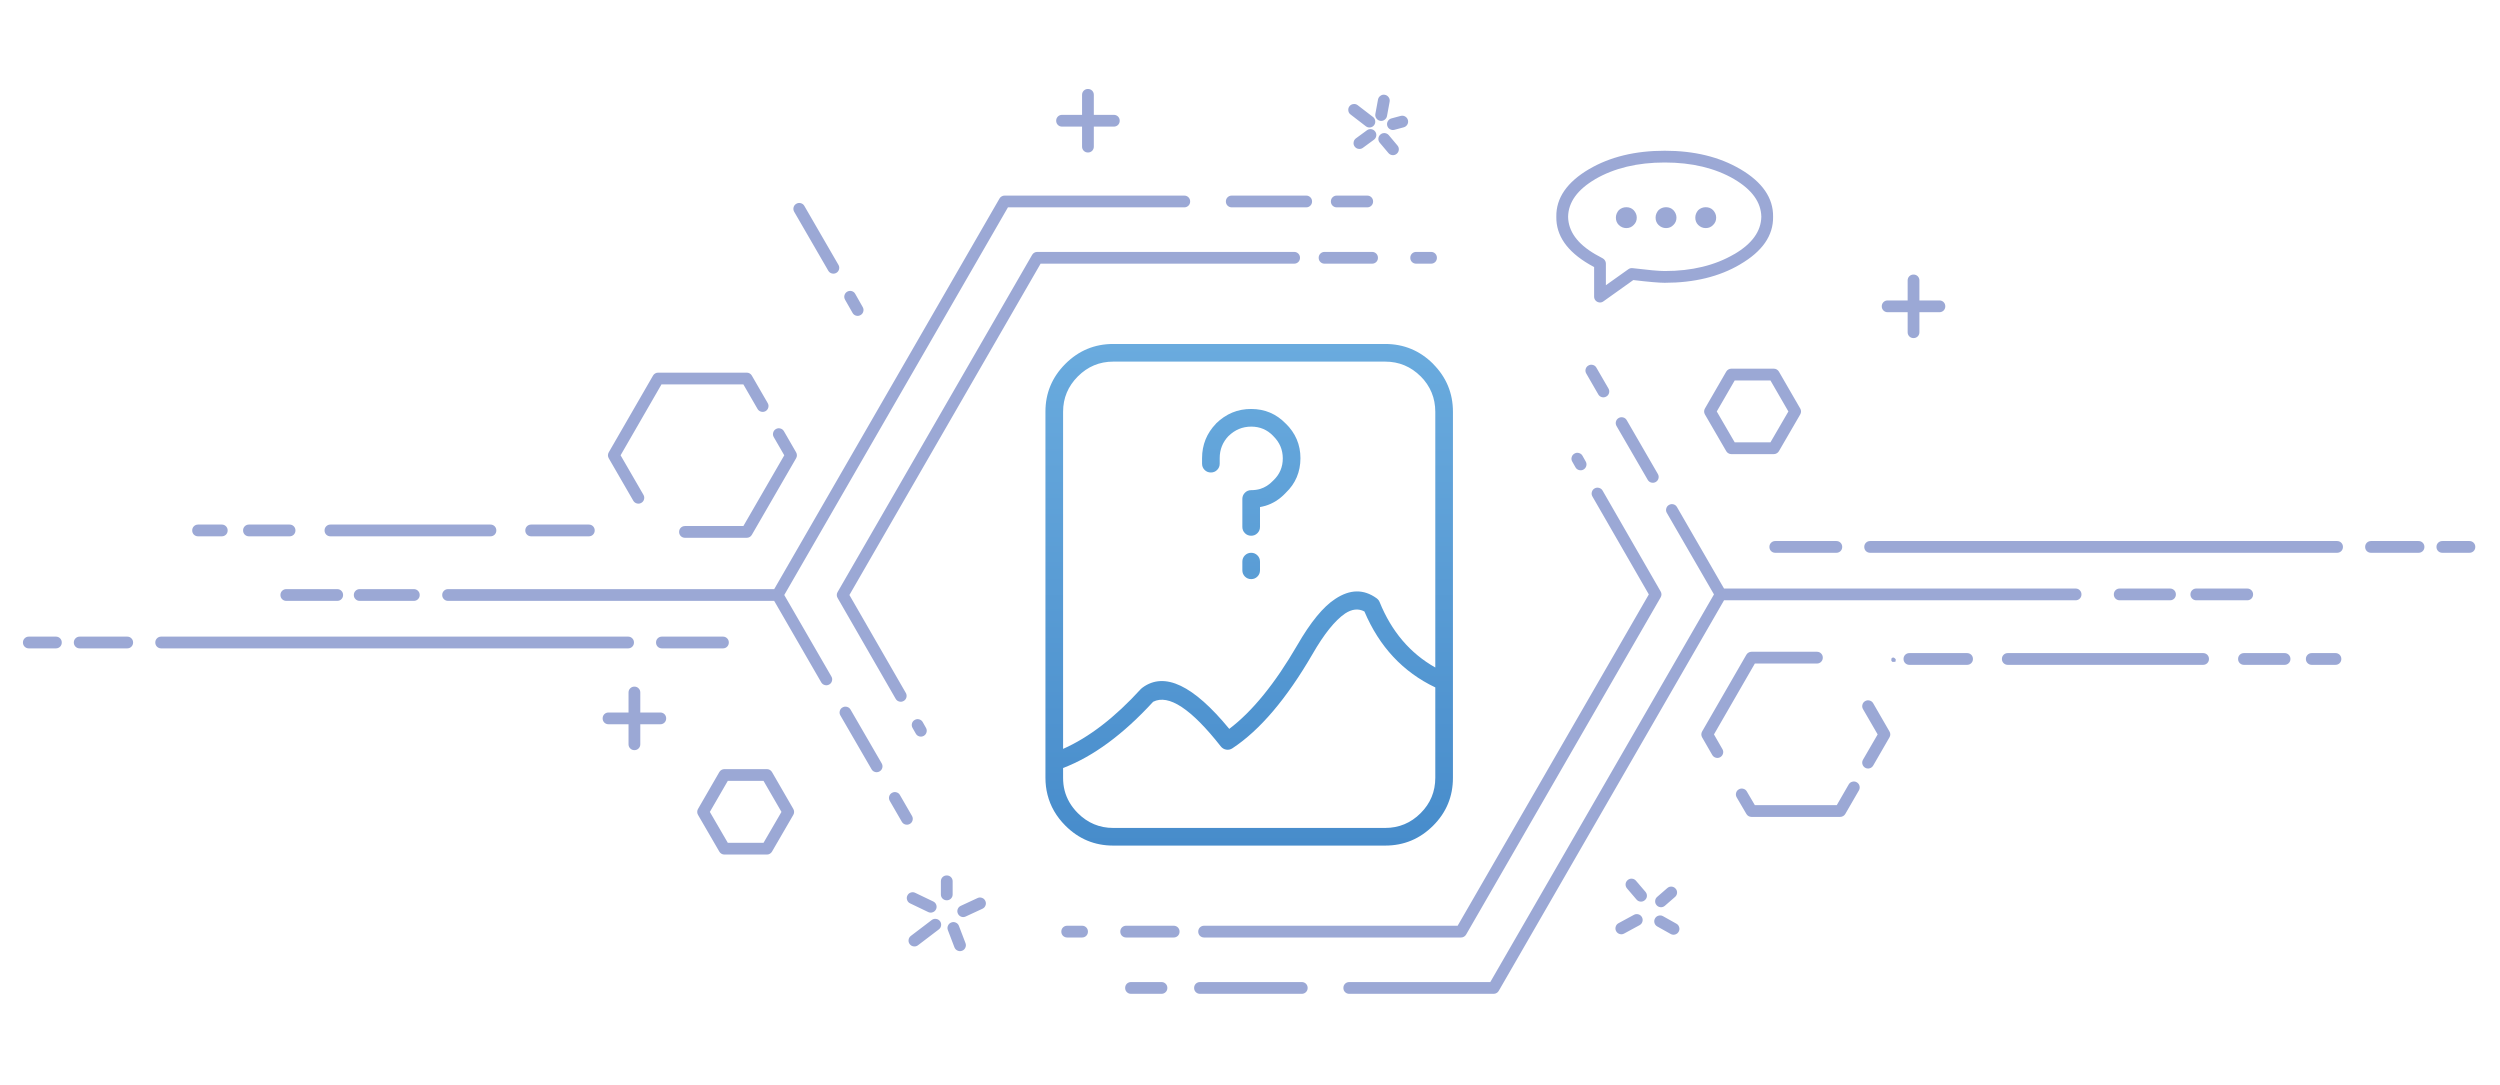 <svg height="369" legacy-metrics="false" node-id="1" sillyvg="true" template-height="369" template-width="850" version="1.1" viewBox="0 0 850 369" width="850" xmlns="http://www.w3.org/2000/svg" xmlns:xlink="http://www.w3.org/1999/xlink"><defs node-id="10"><linearGradient gradientUnits="userSpaceOnUse" id="SVGID_1_" node-id="5" x1="424.726" x2="424.726" y1="287.5" y2="116.951"><stop offset="0" stop-color="#478ccb"></stop><stop offset="1" stop-color="#6aabde"></stop></linearGradient></defs><path d="M 647.77 222.62 C 648.17 222.24 648.64 222.05 649.20 222.05 L 668.80 222.05 C 669.36 222.05 669.83 222.24 670.23 222.62 C 670.61 223.02 670.80 223.49 670.80 224.05 C 670.80 224.61 670.61 225.08 670.23 225.47 C 669.83 225.86 669.36 226.05 668.80 226.05 L 649.20 226.05 C 648.64 226.05 648.17 225.86 647.77 225.47 C 647.39 225.08 647.20 224.61 647.20 224.05 C 647.20 223.49 647.39 223.02 647.77 222.62 Z M 634.42 184.53 C 634.82 184.14 635.29 183.95 635.85 183.95 L 794.60 183.95 C 795.16 183.95 795.63 184.14 796.03 184.53 C 796.41 184.92 796.60 185.39 796.60 185.95 C 796.60 186.51 796.41 186.98 796.03 187.38 C 795.63 187.76 795.16 187.95 794.60 187.95 L 635.85 187.95 C 635.29 187.95 634.82 187.76 634.42 187.38 C 634.04 186.98 633.85 186.51 633.85 185.95 C 633.85 185.39 634.04 184.92 634.42 184.53 Z M 624.35 183.95 C 624.91 183.95 625.38 184.14 625.78 184.53 C 626.16 184.92 626.35 185.39 626.35 185.95 C 626.35 186.51 626.16 186.98 625.78 187.38 C 625.38 187.76 624.91 187.95 624.35 187.95 L 603.60 187.95 C 603.04 187.95 602.57 187.76 602.17 187.38 C 601.79 186.98 601.60 186.51 601.60 185.95 C 601.60 185.39 601.79 184.92 602.17 184.53 C 602.57 184.14 603.04 183.95 603.60 183.95 L 624.35 183.95 Z M 601.95 129.35 L 589.80 129.35 L 583.70 139.90 L 589.80 150.40 L 601.95 150.40 L 608.05 139.90 L 601.95 129.35 Z M 612.35 139.90 C 612.35 140.25 612.26 140.59 612.08 140.90 L 604.83 153.40 C 604.65 153.71 604.41 153.95 604.10 154.12 C 603.79 154.31 603.46 154.40 603.10 154.40 L 588.65 154.40 C 588.29 154.40 587.96 154.31 587.65 154.12 C 587.34 153.95 587.10 153.71 586.92 153.40 L 579.67 140.90 C 579.49 140.59 579.40 140.25 579.40 139.90 C 579.40 139.54 579.49 139.21 579.67 138.90 L 586.92 126.35 C 587.10 126.04 587.34 125.80 587.65 125.62 C 587.96 125.44 588.29 125.35 588.65 125.35 L 603.10 125.35 C 603.46 125.35 603.79 125.44 604.10 125.62 C 604.41 125.80 604.65 126.04 604.83 126.35 L 612.08 138.90 C 612.26 139.21 612.35 139.54 612.35 139.90 Z M 746.75 204.10 C 746.19 204.10 745.72 203.91 745.33 203.53 C 744.94 203.13 744.75 202.66 744.75 202.10 C 744.75 201.54 744.94 201.07 745.33 200.68 C 745.72 200.29 746.19 200.10 746.75 200.10 L 764.05 200.10 C 764.61 200.10 765.08 200.29 765.48 200.68 C 765.86 201.07 766.05 201.54 766.05 202.10 C 766.05 202.66 765.86 203.13 765.48 203.53 C 765.08 203.91 764.61 204.10 764.05 204.10 L 746.75 204.10 Z M 720.70 204.10 C 720.14 204.10 719.67 203.91 719.27 203.53 C 718.89 203.13 718.70 202.66 718.70 202.10 C 718.70 201.54 718.89 201.07 719.27 200.68 C 719.67 200.29 720.14 200.10 720.70 200.10 L 737.80 200.10 C 738.36 200.10 738.83 200.29 739.23 200.68 C 739.61 201.07 739.80 201.54 739.80 202.10 C 739.80 202.66 739.61 203.13 739.23 203.53 C 738.83 203.91 738.36 204.10 737.80 204.10 L 720.70 204.10 Z M 707.12 203.53 C 706.73 203.91 706.26 204.10 705.70 204.10 L 586.17 204.10 L 509.57 336.90 C 509.40 337.20 509.16 337.45 508.85 337.62 C 508.54 337.81 508.21 337.90 507.85 337.90 L 458.75 337.90 C 458.19 337.90 457.72 337.71 457.32 337.32 C 456.94 336.93 456.75 336.46 456.75 335.90 C 456.75 335.34 456.94 334.87 457.32 334.47 C 457.72 334.09 458.19 333.90 458.75 333.90 L 506.70 333.90 L 582.75 202.10 L 566.73 174.40 C 566.45 173.92 566.38 173.41 566.53 172.88 C 566.67 172.35 566.97 171.95 567.45 171.68 C 567.93 171.40 568.44 171.33 568.98 171.47 C 569.50 171.62 569.90 171.92 570.17 172.40 L 586.17 200.10 L 705.70 200.10 C 706.26 200.10 706.73 200.29 707.12 200.68 C 707.51 201.07 707.70 201.54 707.70 202.10 C 707.70 202.66 707.51 203.13 707.12 203.53 Z M 640.38 105.58 C 639.99 105.18 639.80 104.71 639.80 104.15 C 639.80 103.59 639.99 103.12 640.38 102.72 C 640.77 102.34 641.24 102.15 641.80 102.15 L 648.60 102.15 L 648.60 95.35 C 648.60 94.79 648.79 94.32 649.17 93.92 C 649.57 93.54 650.04 93.35 650.60 93.35 C 651.16 93.35 651.63 93.54 652.03 93.92 C 652.41 94.32 652.60 94.79 652.60 95.35 L 652.60 102.15 L 659.40 102.15 C 659.96 102.15 660.43 102.34 660.83 102.72 C 661.21 103.12 661.40 103.59 661.40 104.15 C 661.40 104.71 661.21 105.18 660.83 105.58 C 660.43 105.96 659.96 106.15 659.40 106.15 L 652.60 106.15 L 652.60 112.95 C 652.60 113.51 652.41 113.98 652.03 114.38 C 651.63 114.76 651.16 114.95 650.60 114.95 C 650.04 114.95 649.57 114.76 649.17 114.38 C 648.79 113.98 648.60 113.51 648.60 112.95 L 648.60 106.15 L 641.80 106.15 C 641.24 106.15 640.77 105.96 640.38 105.58 Z M 591.65 57.48 L 591.67 57.48 C 599.23 61.92 602.95 67.33 602.85 73.70 C 602.95 80.07 599.22 85.47 591.65 89.88 L 591.67 89.88 C 584.59 94.06 576.03 96.15 566.00 96.15 C 564.08 96.15 560.52 95.84 555.32 95.22 L 545.15 102.47 C 544.74 102.77 544.28 102.89 543.77 102.83 C 543.26 102.77 542.84 102.55 542.50 102.18 C 542.16 101.80 542.00 101.36 542.00 100.85 L 542.00 90.80 C 541.44 90.50 540.89 90.19 540.35 89.88 C 532.78 85.46 529.05 80.07 529.15 73.70 C 529.04 67.33 532.77 61.92 540.33 57.47 L 540.35 57.47 C 547.42 53.33 555.97 51.25 566.00 51.25 C 576.03 51.25 584.58 53.33 591.65 57.48 Z M 589.62 60.92 L 589.65 60.92 C 583.12 57.14 575.24 55.25 566.00 55.25 C 556.76 55.25 548.88 57.14 542.35 60.92 L 542.38 60.92 C 536.33 64.48 533.25 68.74 533.15 73.70 C 533.25 78.66 536.31 82.90 542.35 86.42 C 543.19 86.91 544.05 87.37 544.92 87.83 C 545.25 88.00 545.51 88.25 545.70 88.58 C 545.90 88.89 546.00 89.23 546.00 89.60 L 546.00 96.97 L 553.65 91.53 C 554.07 91.23 554.54 91.11 555.05 91.17 C 560.43 91.82 564.08 92.15 566.00 92.15 C 575.23 92.15 583.10 90.24 589.62 86.42 L 589.65 86.42 C 595.68 82.90 598.75 78.66 598.85 73.70 C 598.75 68.74 595.67 64.48 589.62 60.92 Z M 643.15 224.70 C 643.08 224.90 643.05 224.75 643.05 224.25 C 643.05 223.95 643.13 223.75 643.30 223.65 C 643.40 223.62 643.57 223.58 643.80 223.55 C 644.07 223.65 644.32 223.85 644.55 224.15 L 644.50 224.85 C 644.53 224.98 644.30 225.05 643.80 225.05 C 643.50 225.05 643.32 225.02 643.25 224.95 C 643.25 224.85 643.22 224.77 643.15 224.70 Z M 487.98 89.08 C 487.58 89.46 487.11 89.65 486.55 89.65 L 481.50 89.65 C 480.94 89.65 480.47 89.46 480.07 89.08 C 479.69 88.68 479.50 88.21 479.50 87.65 C 479.50 87.09 479.69 86.62 480.07 86.22 C 480.47 85.84 480.94 85.65 481.50 85.65 L 486.55 85.65 C 487.11 85.65 487.58 85.84 487.98 86.22 C 488.36 86.62 488.55 87.09 488.55 87.65 C 488.55 88.21 488.36 88.68 487.98 89.08 Z M 440.00 85.65 C 440.56 85.65 441.03 85.84 441.43 86.22 C 441.81 86.62 442.00 87.09 442.00 87.65 C 442.00 88.21 441.81 88.68 441.43 89.08 C 441.03 89.46 440.56 89.65 440.00 89.65 L 353.80 89.65 L 288.80 202.30 L 307.98 235.60 C 308.25 236.08 308.32 236.59 308.18 237.12 C 308.03 237.65 307.73 238.05 307.25 238.32 C 306.77 238.60 306.26 238.67 305.73 238.52 C 305.20 238.38 304.80 238.07 304.53 237.60 L 284.78 203.30 C 284.60 202.99 284.50 202.65 284.50 202.30 C 284.50 201.94 284.60 201.61 284.78 201.30 L 350.93 86.65 C 351.10 86.34 351.34 86.10 351.65 85.92 C 351.96 85.74 352.29 85.65 352.65 85.65 L 440.00 85.65 Z M 450.35 89.65 C 449.79 89.65 449.32 89.46 448.93 89.08 C 448.54 88.68 448.35 88.21 448.35 87.65 C 448.35 87.09 448.54 86.62 448.93 86.22 C 449.32 85.84 449.79 85.65 450.35 85.65 L 466.50 85.65 C 467.06 85.65 467.53 85.84 467.93 86.22 C 468.31 86.62 468.50 87.09 468.50 87.65 C 468.50 88.21 468.31 88.68 467.93 89.08 C 467.53 89.46 467.06 89.65 466.50 89.65 L 450.35 89.65 Z M 452.50 68.50 C 452.50 67.94 452.69 67.47 453.07 67.08 C 453.47 66.69 453.94 66.50 454.50 66.50 L 464.85 66.50 C 465.41 66.50 465.88 66.69 466.28 67.08 C 466.66 67.47 466.85 67.94 466.85 68.50 C 466.85 69.06 466.66 69.53 466.28 69.92 C 465.88 70.31 465.41 70.50 464.85 70.50 L 454.50 70.50 C 453.94 70.50 453.47 70.31 453.07 69.92 C 452.69 69.53 452.50 69.06 452.50 68.50 Z M 445.52 67.08 C 445.91 67.47 446.10 67.94 446.10 68.50 C 446.10 69.06 445.91 69.53 445.52 69.92 C 445.13 70.31 444.66 70.50 444.10 70.50 L 418.80 70.50 C 418.24 70.50 417.77 70.31 417.37 69.92 C 416.99 69.53 416.80 69.06 416.80 68.50 C 416.80 67.94 416.99 67.47 417.37 67.08 C 417.77 66.69 418.24 66.50 418.80 66.50 L 444.10 66.50 C 444.66 66.50 445.13 66.69 445.52 67.08 Z M 467.93 46.17 C 467.85 46.72 467.59 47.16 467.15 47.50 L 463.40 50.25 C 462.96 50.58 462.47 50.70 461.93 50.62 C 461.38 50.55 460.94 50.29 460.60 49.85 C 460.27 49.41 460.14 48.92 460.23 48.38 C 460.30 47.83 460.56 47.39 461.00 47.05 L 464.75 44.30 C 465.19 43.97 465.68 43.85 466.23 43.92 C 466.77 44.00 467.21 44.26 467.55 44.70 C 467.88 45.14 468.00 45.63 467.93 46.17 Z M 475.12 49.45 C 475.48 49.87 475.64 50.35 475.60 50.90 C 475.56 51.45 475.32 51.91 474.90 52.27 C 474.48 52.63 474.00 52.79 473.45 52.75 C 472.90 52.70 472.44 52.47 472.08 52.05 L 469.13 48.55 C 468.77 48.13 468.61 47.65 468.65 47.10 C 468.69 46.55 468.93 46.09 469.35 45.73 C 469.77 45.37 470.25 45.21 470.80 45.25 C 471.35 45.30 471.81 45.53 472.18 45.95 L 475.12 49.45 Z M 471.88 41.17 C 472.17 40.70 472.58 40.39 473.12 40.25 L 476.27 39.40 C 476.80 39.27 477.30 39.34 477.77 39.62 C 478.25 39.91 478.56 40.32 478.70 40.85 C 478.83 41.39 478.76 41.90 478.47 42.38 C 478.18 42.85 477.77 43.16 477.22 43.30 L 474.07 44.15 C 473.55 44.28 473.05 44.21 472.57 43.92 C 472.10 43.64 471.79 43.23 471.65 42.70 C 471.52 42.16 471.59 41.65 471.88 41.17 Z M 466.82 39.77 C 467.26 40.11 467.51 40.55 467.57 41.10 C 467.65 41.65 467.51 42.14 467.18 42.58 C 466.84 43.01 466.40 43.26 465.85 43.33 C 465.31 43.40 464.81 43.26 464.38 42.92 L 459.18 38.92 C 458.74 38.59 458.49 38.15 458.43 37.60 C 458.35 37.05 458.49 36.56 458.82 36.12 C 459.16 35.69 459.60 35.44 460.15 35.38 C 460.69 35.30 461.19 35.44 461.62 35.77 L 466.82 39.77 Z M 470.85 32.23 C 471.40 32.33 471.83 32.62 472.15 33.08 C 472.46 33.52 472.57 34.02 472.48 34.55 L 471.58 39.45 C 471.47 40.00 471.19 40.43 470.73 40.75 C 470.28 41.07 469.79 41.17 469.25 41.08 C 468.70 40.97 468.27 40.69 467.95 40.23 C 467.63 39.78 467.53 39.29 467.62 38.75 L 468.52 33.85 C 468.63 33.30 468.91 32.87 469.38 32.55 C 469.82 32.23 470.31 32.13 470.85 32.23 Z M 247.45 286.55 L 259.60 286.55 L 265.70 276.05 L 259.60 265.50 L 247.45 265.50 L 241.35 276.05 L 247.45 286.55 Z M 245.30 261.77 C 245.61 261.59 245.95 261.50 246.30 261.50 L 260.75 261.50 C 261.10 261.50 261.44 261.59 261.75 261.77 C 262.06 261.95 262.30 262.19 262.48 262.50 L 269.73 275.05 C 269.91 275.36 270.00 275.69 270.00 276.05 C 270.00 276.40 269.91 276.74 269.73 277.05 L 262.48 289.55 C 262.30 289.86 262.06 290.10 261.75 290.28 C 261.44 290.46 261.11 290.55 260.75 290.55 L 246.30 290.55 C 245.94 290.55 245.61 290.46 245.30 290.28 C 244.99 290.10 244.75 289.86 244.57 289.55 L 237.32 277.05 C 237.14 276.74 237.05 276.40 237.05 276.05 C 237.05 275.70 237.14 275.36 237.32 275.05 L 244.57 262.50 C 244.75 262.19 244.99 261.95 245.30 261.77 Z M 225.93 245.68 C 225.53 246.06 225.06 246.25 224.50 246.25 L 217.70 246.25 L 217.70 253.05 C 217.70 253.61 217.51 254.08 217.12 254.47 C 216.73 254.86 216.26 255.05 215.70 255.05 C 215.14 255.05 214.67 254.86 214.28 254.47 C 213.89 254.08 213.70 253.61 213.70 253.05 L 213.70 246.25 L 206.90 246.25 C 206.34 246.25 205.87 246.06 205.47 245.68 C 205.09 245.28 204.90 244.81 204.90 244.25 C 204.90 243.69 205.09 243.22 205.47 242.82 C 205.87 242.44 206.34 242.25 206.90 242.25 L 213.70 242.25 L 213.70 235.45 C 213.70 234.89 213.89 234.42 214.28 234.03 C 214.67 233.64 215.14 233.45 215.70 233.45 C 216.26 233.45 216.73 233.64 217.12 234.03 C 217.51 234.42 217.70 234.89 217.70 235.45 L 217.70 242.25 L 224.50 242.25 C 225.06 242.25 225.53 242.44 225.93 242.82 C 226.31 243.22 226.50 243.69 226.50 244.25 C 226.50 244.81 226.31 245.28 225.93 245.68 Z M 247.22 219.88 C 246.83 220.26 246.36 220.45 245.80 220.45 L 225.05 220.45 C 224.49 220.45 224.02 220.26 223.62 219.88 C 223.24 219.48 223.05 219.01 223.05 218.45 C 223.05 217.89 223.24 217.42 223.62 217.03 C 224.02 216.64 224.49 216.45 225.05 216.45 L 245.80 216.45 C 246.36 216.45 246.83 216.64 247.22 217.03 C 247.61 217.42 247.80 217.89 247.80 218.45 C 247.80 219.01 247.61 219.48 247.22 219.88 Z M 150.93 200.88 C 151.32 200.49 151.79 200.30 152.35 200.30 L 263.23 200.30 L 339.83 67.50 C 340.00 67.19 340.24 66.95 340.55 66.78 C 340.86 66.59 341.19 66.50 341.55 66.50 L 402.65 66.50 C 403.21 66.50 403.68 66.69 404.08 67.08 C 404.46 67.47 404.65 67.94 404.65 68.50 C 404.65 69.06 404.46 69.53 404.08 69.92 C 403.68 70.31 403.21 70.50 402.65 70.50 L 342.70 70.50 L 266.65 202.30 L 282.67 230.00 C 282.95 230.48 283.02 230.99 282.87 231.53 C 282.73 232.05 282.43 232.45 281.95 232.72 C 281.47 233.00 280.96 233.07 280.42 232.92 C 279.90 232.78 279.50 232.47 279.22 232.00 L 263.22 204.30 L 152.35 204.30 C 151.79 204.30 151.32 204.11 150.93 203.72 C 150.54 203.33 150.35 202.85 150.35 202.30 C 150.35 201.74 150.54 201.27 150.93 200.88 Z M 122.30 204.30 C 121.74 204.30 121.27 204.11 120.88 203.72 C 120.49 203.33 120.30 202.86 120.30 202.30 C 120.30 201.74 120.49 201.27 120.88 200.88 C 121.27 200.49 121.74 200.30 122.30 200.30 L 140.70 200.30 C 141.26 200.30 141.73 200.49 142.12 200.88 C 142.51 201.27 142.70 201.74 142.70 202.30 C 142.70 202.86 142.51 203.33 142.12 203.72 C 141.73 204.11 141.26 204.30 140.70 204.30 L 122.30 204.30 Z M 110.92 178.93 C 111.32 178.54 111.79 178.35 112.35 178.35 L 166.75 178.35 C 167.31 178.35 167.78 178.54 168.18 178.93 C 168.56 179.32 168.75 179.79 168.75 180.35 C 168.75 180.91 168.56 181.38 168.18 181.78 C 167.78 182.16 167.31 182.35 166.75 182.35 L 112.35 182.35 C 111.79 182.35 111.32 182.16 110.92 181.78 C 110.54 181.38 110.35 180.91 110.35 180.35 C 110.35 179.79 110.54 179.32 110.92 178.93 Z M 255.62 181.85 C 255.45 182.16 255.21 182.40 254.90 182.58 C 254.59 182.76 254.26 182.85 253.90 182.85 L 232.90 182.85 C 232.34 182.85 231.87 182.66 231.47 182.28 C 231.09 181.88 230.90 181.41 230.90 180.85 C 230.90 180.29 231.09 179.82 231.47 179.43 C 231.87 179.04 232.34 178.85 232.90 178.85 L 252.75 178.85 L 266.65 154.80 L 263.07 148.60 C 262.80 148.13 262.73 147.63 262.88 147.10 C 263.01 146.57 263.32 146.16 263.80 145.88 C 264.27 145.60 264.77 145.53 265.30 145.68 C 265.83 145.81 266.24 146.12 266.53 146.60 L 270.68 153.80 C 270.86 154.11 270.95 154.45 270.95 154.80 C 270.95 155.16 270.86 155.49 270.68 155.80 L 255.62 181.85 Z M 201.62 181.78 C 201.23 182.16 200.76 182.35 200.20 182.35 L 180.60 182.35 C 180.04 182.35 179.57 182.16 179.18 181.78 C 178.79 181.38 178.60 180.91 178.60 180.35 C 178.60 179.79 178.79 179.32 179.18 178.92 C 179.57 178.54 180.04 178.35 180.60 178.35 L 200.20 178.35 C 200.76 178.35 201.23 178.54 201.62 178.92 C 202.01 179.32 202.20 179.79 202.20 180.35 C 202.20 180.91 202.01 181.38 201.62 181.78 Z M 253.90 126.70 C 254.26 126.70 254.59 126.79 254.90 126.97 C 255.21 127.15 255.45 127.39 255.62 127.70 L 261.02 137.05 C 261.30 137.53 261.37 138.04 261.22 138.57 C 261.08 139.10 260.77 139.50 260.30 139.78 C 259.82 140.05 259.31 140.12 258.77 139.97 C 258.25 139.83 257.85 139.52 257.57 139.05 L 252.75 130.70 L 224.90 130.70 L 211.00 154.80 L 218.78 168.25 C 219.05 168.73 219.12 169.24 218.97 169.78 C 218.83 170.30 218.53 170.70 218.05 170.97 C 217.57 171.25 217.06 171.32 216.53 171.17 C 216.00 171.03 215.60 170.72 215.32 170.25 L 206.97 155.80 C 206.79 155.49 206.70 155.15 206.70 154.80 C 206.70 154.44 206.79 154.11 206.97 153.80 L 222.03 127.70 C 222.20 127.39 222.44 127.15 222.75 126.97 C 223.06 126.79 223.40 126.70 223.75 126.70 L 253.90 126.70 Z M 53.38 217.03 C 53.77 216.64 54.24 216.45 54.80 216.45 L 213.55 216.45 C 214.11 216.45 214.58 216.64 214.97 217.03 C 215.36 217.42 215.55 217.89 215.55 218.45 C 215.55 219.01 215.36 219.48 214.97 219.88 C 214.58 220.26 214.11 220.45 213.55 220.45 L 54.80 220.45 C 54.24 220.45 53.77 220.26 53.38 219.88 C 52.99 219.48 52.80 219.01 52.80 218.45 C 52.80 217.89 52.99 217.42 53.38 217.03 Z M 20.43 217.03 C 20.81 217.42 21.00 217.89 21.00 218.45 C 21.00 219.01 20.81 219.48 20.43 219.88 C 20.03 220.26 19.56 220.45 19.00 220.45 L 9.80 220.45 C 9.24 220.45 8.77 220.26 8.38 219.88 C 7.99 219.48 7.80 219.01 7.80 218.45 C 7.80 217.89 7.99 217.42 8.38 217.03 C 8.77 216.64 9.24 216.45 9.80 216.45 L 19.00 216.45 C 19.56 216.45 20.03 216.64 20.43 217.03 Z M 25.68 219.88 C 25.29 219.48 25.10 219.01 25.10 218.45 C 25.10 217.89 25.29 217.42 25.68 217.03 C 26.07 216.64 26.54 216.45 27.10 216.45 L 43.25 216.45 C 43.81 216.45 44.28 216.64 44.67 217.03 C 45.06 217.42 45.25 217.89 45.25 218.45 C 45.25 219.01 45.06 219.48 44.67 219.88 C 44.28 220.26 43.81 220.45 43.25 220.45 L 27.10 220.45 C 26.54 220.45 26.07 220.26 25.68 219.88 Z M 95.92 200.88 C 96.32 200.49 96.79 200.30 97.35 200.30 L 114.65 200.30 C 115.21 200.30 115.68 200.49 116.08 200.88 C 116.46 201.27 116.65 201.74 116.65 202.30 C 116.65 202.86 116.46 203.33 116.08 203.72 C 115.68 204.11 115.21 204.30 114.65 204.30 L 97.35 204.30 C 96.79 204.30 96.32 204.11 95.92 203.72 C 95.54 203.33 95.35 202.86 95.35 202.30 C 95.35 201.74 95.54 201.27 95.92 200.88 Z M 67.35 182.35 C 66.79 182.35 66.32 182.16 65.92 181.78 C 65.54 181.38 65.35 180.91 65.35 180.35 C 65.35 179.79 65.54 179.32 65.92 178.93 C 66.32 178.54 66.79 178.35 67.35 178.35 L 75.40 178.35 C 75.96 178.35 76.43 178.54 76.83 178.93 C 77.21 179.32 77.40 179.79 77.40 180.35 C 77.40 180.91 77.21 181.38 76.83 181.78 C 76.43 182.16 75.96 182.35 75.40 182.35 L 67.35 182.35 Z M 98.45 182.35 L 84.65 182.35 C 84.09 182.35 83.62 182.16 83.22 181.78 C 82.84 181.38 82.65 180.91 82.65 180.35 C 82.65 179.79 82.84 179.32 83.22 178.93 C 83.62 178.54 84.09 178.35 84.65 178.35 L 98.45 178.35 C 99.01 178.35 99.48 178.54 99.88 178.93 C 100.26 179.32 100.45 179.79 100.45 180.35 C 100.45 180.91 100.26 181.38 99.88 181.78 C 99.48 182.16 99.01 182.35 98.45 182.35 Z M 776.75 222.05 C 777.31 222.05 777.78 222.24 778.17 222.62 C 778.56 223.02 778.75 223.49 778.75 224.05 C 778.75 224.61 778.56 225.08 778.17 225.47 C 777.78 225.86 777.31 226.05 776.75 226.05 L 762.95 226.05 C 762.39 226.05 761.92 225.86 761.52 225.47 C 761.14 225.08 760.95 224.61 760.95 224.05 C 760.95 223.49 761.14 223.02 761.52 222.62 C 761.92 222.24 762.39 222.05 762.95 222.05 L 776.75 222.05 Z M 795.48 225.47 C 795.08 225.86 794.61 226.05 794.05 226.05 L 786.00 226.05 C 785.44 226.05 784.97 225.86 784.58 225.47 C 784.19 225.08 784.00 224.61 784.00 224.05 C 784.00 223.49 784.19 223.02 784.58 222.62 C 784.97 222.24 785.44 222.05 786.00 222.05 L 794.05 222.05 C 794.61 222.05 795.08 222.24 795.48 222.62 C 795.86 223.02 796.05 223.49 796.05 224.05 C 796.05 224.60 795.86 225.08 795.48 225.47 Z M 822.30 183.95 C 822.86 183.95 823.33 184.14 823.73 184.53 C 824.11 184.92 824.30 185.39 824.30 185.95 C 824.30 186.51 824.11 186.98 823.73 187.38 C 823.33 187.76 822.86 187.95 822.30 187.95 L 806.15 187.95 C 805.59 187.95 805.12 187.76 804.72 187.38 C 804.34 186.98 804.15 186.51 804.15 185.95 C 804.15 185.39 804.34 184.92 804.72 184.53 C 805.12 184.14 805.59 183.95 806.15 183.95 L 822.30 183.95 Z M 839.60 183.95 C 840.16 183.95 840.63 184.14 841.03 184.53 C 841.41 184.92 841.60 185.39 841.60 185.95 C 841.60 186.51 841.41 186.98 841.03 187.38 C 840.63 187.76 840.16 187.95 839.60 187.95 L 830.40 187.95 C 829.84 187.95 829.37 187.76 828.97 187.38 C 828.59 186.98 828.40 186.51 828.40 185.95 C 828.40 185.39 828.59 184.92 828.97 184.53 C 829.37 184.14 829.84 183.95 830.40 183.95 L 839.60 183.95 Z M 681.23 222.62 C 681.62 222.24 682.09 222.05 682.65 222.05 L 749.05 222.05 C 749.61 222.05 750.08 222.24 750.48 222.62 C 750.86 223.02 751.05 223.49 751.05 224.05 C 751.05 224.61 750.86 225.08 750.48 225.47 C 750.08 225.86 749.61 226.05 749.05 226.05 L 682.65 226.05 C 682.09 226.05 681.62 225.86 681.22 225.47 C 680.84 225.08 680.65 224.61 680.65 224.05 C 680.65 223.49 680.84 223.02 681.23 222.62 Z M 626.65 277.48 C 626.34 277.65 626.00 277.75 625.65 277.75 L 595.50 277.75 C 595.15 277.75 594.81 277.66 594.50 277.48 C 594.19 277.30 593.95 277.06 593.77 276.75 L 590.47 271.10 C 590.20 270.62 590.13 270.11 590.27 269.58 C 590.41 269.05 590.72 268.65 591.20 268.38 C 591.68 268.10 592.19 268.03 592.72 268.18 C 593.25 268.32 593.65 268.62 593.92 269.10 L 596.65 273.75 L 624.50 273.75 L 628.58 266.68 C 628.86 266.21 629.26 265.91 629.80 265.78 C 630.33 265.63 630.83 265.70 631.30 265.98 C 631.78 266.26 632.09 266.67 632.23 267.20 C 632.37 267.74 632.30 268.25 632.03 268.73 L 627.38 276.78 C 627.20 277.07 626.96 277.31 626.65 277.48 Z M 595.50 221.60 L 617.75 221.60 C 618.31 221.60 618.78 221.79 619.17 222.18 C 619.56 222.57 619.75 223.04 619.75 223.60 C 619.75 224.16 619.56 224.63 619.17 225.03 C 618.78 225.41 618.31 225.60 617.75 225.60 L 596.65 225.60 L 582.75 249.70 L 585.62 254.70 C 585.90 255.17 585.97 255.67 585.83 256.20 C 585.68 256.74 585.38 257.14 584.90 257.43 C 584.43 257.70 583.93 257.77 583.40 257.63 C 582.87 257.49 582.46 257.18 582.17 256.70 L 578.72 250.70 C 578.54 250.39 578.45 250.06 578.45 249.70 C 578.45 249.35 578.54 249.01 578.72 248.70 L 593.77 222.60 C 593.95 222.29 594.19 222.05 594.50 221.88 C 594.81 221.69 595.14 221.60 595.50 221.60 Z M 633.23 239.57 C 633.37 239.05 633.67 238.65 634.15 238.38 C 634.63 238.10 635.14 238.03 635.67 238.18 C 636.20 238.32 636.60 238.62 636.88 239.10 L 642.42 248.70 C 642.61 249.01 642.70 249.34 642.70 249.70 C 642.70 250.06 642.61 250.39 642.42 250.70 L 636.88 260.30 C 636.59 260.78 636.18 261.09 635.65 261.23 C 635.12 261.37 634.62 261.30 634.15 261.03 C 633.67 260.75 633.37 260.34 633.22 259.80 C 633.08 259.27 633.15 258.77 633.42 258.30 L 638.40 249.70 L 633.42 241.10 C 633.15 240.62 633.08 240.11 633.23 239.57 Z M 582.45 76.50 C 581.78 77.20 580.95 77.55 579.95 77.55 C 578.98 77.55 578.13 77.20 577.40 76.50 C 576.73 75.83 576.40 75.00 576.40 74.00 C 576.40 73.07 576.73 72.22 577.40 71.45 C 578.13 70.78 578.98 70.45 579.95 70.45 C 580.95 70.45 581.78 70.78 582.45 71.45 C 583.15 72.22 583.50 73.07 583.50 74.00 C 583.50 75.00 583.15 75.83 582.45 76.50 Z M 568.95 71.45 C 569.65 72.22 570.00 73.07 570.00 74.00 C 570.00 75.00 569.65 75.83 568.95 76.50 C 568.28 77.20 567.45 77.55 566.45 77.55 C 565.48 77.55 564.63 77.20 563.90 76.50 C 563.23 75.83 562.90 75.00 562.90 74.00 C 562.90 73.07 563.23 72.22 563.90 71.45 C 564.63 70.78 565.48 70.45 566.45 70.45 C 567.45 70.45 568.28 70.78 568.95 71.45 Z M 549.40 74.00 C 549.40 73.07 549.73 72.22 550.40 71.45 C 551.13 70.78 551.98 70.45 552.95 70.45 C 553.95 70.45 554.78 70.78 555.45 71.45 C 556.15 72.22 556.50 73.07 556.50 74.00 C 556.50 75.00 556.15 75.83 555.45 76.50 C 554.78 77.20 553.95 77.55 552.95 77.55 C 551.98 77.55 551.13 77.20 550.40 76.50 C 549.73 75.83 549.40 75.00 549.40 74.00 Z M 369.32 315.32 C 369.71 315.72 369.90 316.19 369.90 316.75 C 369.90 317.31 369.71 317.78 369.32 318.18 C 368.93 318.56 368.46 318.75 367.90 318.75 L 362.85 318.75 C 362.29 318.75 361.82 318.56 361.42 318.18 C 361.04 317.78 360.85 317.31 360.85 316.75 C 360.85 316.19 361.04 315.72 361.42 315.32 C 361.82 314.94 362.29 314.75 362.85 314.75 L 367.90 314.75 C 368.46 314.75 368.93 314.94 369.32 315.32 Z M 396.32 337.32 C 395.93 337.71 395.46 337.90 394.90 337.90 L 384.55 337.90 C 383.99 337.90 383.52 337.71 383.12 337.32 C 382.74 336.93 382.55 336.46 382.55 335.90 C 382.55 335.34 382.74 334.87 383.12 334.47 C 383.52 334.09 383.99 333.90 384.55 333.90 L 394.90 333.90 C 395.46 333.90 395.93 334.09 396.32 334.47 C 396.71 334.87 396.90 335.34 396.90 335.90 C 396.90 336.46 396.71 336.93 396.32 337.32 Z M 401.05 316.75 C 401.05 317.31 400.86 317.78 400.48 318.18 C 400.08 318.56 399.61 318.75 399.05 318.75 L 382.90 318.75 C 382.34 318.75 381.87 318.56 381.47 318.18 C 381.09 317.78 380.90 317.31 380.90 316.75 C 380.90 316.19 381.09 315.72 381.47 315.32 C 381.87 314.94 382.34 314.75 382.90 314.75 L 399.05 314.75 C 399.61 314.75 400.08 314.94 400.47 315.32 C 400.86 315.72 401.05 316.19 401.05 316.75 Z M 444.02 337.32 C 443.63 337.71 443.16 337.90 442.60 337.90 L 408.00 337.90 C 407.44 337.90 406.97 337.71 406.57 337.32 C 406.19 336.93 406.00 336.46 406.00 335.90 C 406.00 335.34 406.19 334.87 406.57 334.47 C 406.97 334.09 407.44 333.90 408.00 333.90 L 442.60 333.90 C 443.16 333.90 443.63 334.09 444.03 334.47 C 444.41 334.87 444.60 335.34 444.60 335.90 C 444.60 336.46 444.41 336.93 444.02 337.32 Z M 562.52 313.80 C 562.37 313.27 562.43 312.76 562.70 312.28 C 562.97 311.79 563.37 311.48 563.90 311.33 C 564.43 311.17 564.94 311.23 565.42 311.50 L 569.97 314.05 C 570.46 314.32 570.77 314.72 570.92 315.25 C 571.08 315.78 571.02 316.29 570.75 316.78 C 570.48 317.26 570.08 317.57 569.55 317.73 C 569.02 317.88 568.51 317.82 568.02 317.55 L 563.47 315.00 C 562.99 314.73 562.68 314.33 562.52 313.80 Z M 563.23 307.75 C 562.87 307.33 562.71 306.85 562.75 306.30 C 562.79 305.75 563.03 305.29 563.45 304.93 L 566.90 301.93 C 567.32 301.57 567.80 301.41 568.35 301.45 C 568.90 301.49 569.36 301.73 569.72 302.15 C 570.08 302.57 570.24 303.05 570.20 303.60 C 570.15 304.15 569.92 304.61 569.50 304.97 L 566.05 307.97 C 565.63 308.33 565.15 308.49 564.60 308.45 C 564.05 308.40 563.59 308.17 563.23 307.75 Z M 550.27 313.90 L 555.52 311.05 C 556.01 310.78 556.52 310.72 557.05 310.87 C 557.58 311.02 557.98 311.34 558.25 311.82 C 558.52 312.31 558.58 312.82 558.42 313.35 C 558.27 313.88 557.96 314.28 557.47 314.55 L 552.22 317.40 C 551.74 317.67 551.23 317.73 550.70 317.57 C 550.17 317.42 549.77 317.11 549.50 316.62 C 549.23 316.14 549.17 315.63 549.33 315.10 C 549.48 314.57 549.79 314.17 550.27 313.90 Z M 552.70 300.57 C 552.75 300.03 553.00 299.58 553.42 299.22 C 553.85 298.86 554.33 298.70 554.88 298.75 C 555.42 298.80 555.87 299.03 556.23 299.45 L 559.48 303.25 C 559.83 303.68 559.99 304.17 559.95 304.72 C 559.90 305.27 559.65 305.72 559.23 306.07 C 558.80 306.44 558.32 306.59 557.78 306.55 C 557.23 306.50 556.78 306.27 556.42 305.85 L 553.17 302.05 C 552.82 301.62 552.66 301.13 552.70 300.57 Z M 541.23 167.28 C 541.37 166.75 541.67 166.35 542.15 166.07 C 542.63 165.80 543.14 165.73 543.67 165.88 C 544.20 166.02 544.60 166.32 544.88 166.80 L 564.62 201.10 C 564.81 201.41 564.90 201.75 564.90 202.10 C 564.90 202.46 564.80 202.79 564.62 203.10 L 498.48 317.75 C 498.30 318.06 498.06 318.30 497.75 318.48 C 497.44 318.66 497.10 318.75 496.75 318.75 L 409.40 318.75 C 408.84 318.75 408.37 318.56 407.97 318.18 C 407.59 317.78 407.40 317.31 407.40 316.75 C 407.40 316.19 407.59 315.72 407.97 315.32 C 408.37 314.94 408.84 314.75 409.40 314.75 L 495.60 314.75 L 560.60 202.10 L 541.42 168.80 C 541.15 168.32 541.08 167.81 541.23 167.28 Z M 534.38 155.40 C 534.53 154.87 534.86 154.47 535.35 154.20 C 535.83 153.93 536.33 153.87 536.85 154.03 C 537.38 154.18 537.78 154.49 538.05 154.97 L 539.15 156.92 C 539.42 157.41 539.48 157.92 539.33 158.45 C 539.17 158.98 538.86 159.38 538.38 159.65 C 537.89 159.92 537.38 159.98 536.85 159.82 C 536.32 159.67 535.92 159.35 535.65 158.87 L 534.55 156.92 C 534.28 156.44 534.22 155.93 534.38 155.40 Z M 549.42 143.32 C 549.57 142.80 549.87 142.40 550.35 142.12 C 550.83 141.85 551.34 141.78 551.88 141.93 C 552.40 142.07 552.80 142.37 553.08 142.85 L 563.67 161.15 C 563.95 161.63 564.02 162.14 563.88 162.68 C 563.73 163.20 563.43 163.60 562.95 163.88 C 562.47 164.15 561.96 164.22 561.42 164.07 C 560.90 163.93 560.50 163.62 560.23 163.15 L 549.62 144.85 C 549.35 144.37 549.28 143.86 549.42 143.32 Z M 546.88 132.10 C 547.15 132.58 547.22 133.09 547.08 133.62 C 546.93 134.15 546.63 134.55 546.15 134.82 C 545.67 135.10 545.16 135.17 544.62 135.03 C 544.10 134.88 543.70 134.58 543.42 134.10 L 539.33 127.00 C 539.05 126.52 538.98 126.01 539.12 125.47 C 539.27 124.95 539.57 124.55 540.05 124.28 C 540.53 124.00 541.04 123.93 541.58 124.08 C 542.10 124.22 542.50 124.52 542.77 125.00 L 546.88 132.10 Z M 323.43 313.65 C 323.94 313.45 324.44 313.45 324.95 313.67 C 325.46 313.89 325.82 314.26 326.02 314.77 L 328.27 320.67 C 328.47 321.19 328.45 321.69 328.22 322.20 C 328.00 322.70 327.64 323.05 327.12 323.25 C 326.61 323.45 326.10 323.44 325.60 323.22 C 325.09 323.00 324.73 322.64 324.52 322.12 L 322.27 316.22 C 322.08 315.71 322.10 315.20 322.32 314.70 C 322.55 314.20 322.91 313.85 323.43 313.65 Z M 326.68 307.98 L 332.38 305.33 C 332.88 305.10 333.38 305.08 333.90 305.28 C 334.42 305.47 334.79 305.82 335.02 306.33 C 335.25 306.83 335.27 307.34 335.07 307.85 C 334.88 308.37 334.53 308.74 334.02 308.98 L 328.32 311.62 C 327.82 311.85 327.31 311.87 326.80 311.68 C 326.28 311.48 325.91 311.13 325.68 310.62 C 325.45 310.12 325.43 309.62 325.62 309.10 C 325.82 308.58 326.17 308.21 326.68 307.98 Z M 318.27 312.43 C 318.82 312.50 319.26 312.76 319.60 313.20 C 319.93 313.64 320.05 314.13 319.97 314.68 C 319.90 315.22 319.64 315.66 319.20 316.00 L 312.10 321.40 C 311.66 321.73 311.17 321.85 310.62 321.77 C 310.08 321.70 309.64 321.44 309.30 321.00 C 308.97 320.56 308.84 320.07 308.92 319.52 C 309.00 318.98 309.26 318.54 309.70 318.20 L 316.80 312.80 C 317.24 312.47 317.73 312.35 318.27 312.43 Z M 309.45 307.15 C 308.95 306.92 308.61 306.54 308.43 306.02 C 308.24 305.51 308.26 305.00 308.50 304.50 C 308.73 304.00 309.11 303.66 309.62 303.48 C 310.14 303.29 310.65 303.31 311.15 303.55 L 317.30 306.50 C 317.80 306.74 318.14 307.11 318.32 307.62 C 318.51 308.14 318.49 308.65 318.25 309.15 C 318.01 309.65 317.64 309.99 317.12 310.17 C 316.61 310.36 316.10 310.34 315.60 310.10 L 309.45 307.15 Z M 319.90 299.65 C 319.90 299.09 320.09 298.62 320.47 298.22 C 320.87 297.84 321.34 297.65 321.90 297.65 C 322.46 297.65 322.93 297.84 323.32 298.22 C 323.71 298.62 323.90 299.09 323.90 299.65 L 323.90 304.10 C 323.90 304.66 323.71 305.13 323.32 305.52 C 322.93 305.91 322.46 306.10 321.90 306.10 C 321.34 306.10 320.87 305.91 320.47 305.52 C 320.09 305.13 319.90 304.66 319.90 304.10 L 319.90 299.65 Z M 302.52 272.30 C 302.25 271.82 302.18 271.31 302.32 270.78 C 302.47 270.25 302.77 269.85 303.25 269.58 C 303.73 269.30 304.24 269.23 304.77 269.38 C 305.30 269.52 305.70 269.82 305.97 270.30 L 310.07 277.40 C 310.35 277.88 310.42 278.39 310.27 278.93 C 310.13 279.45 309.83 279.85 309.35 280.13 C 308.87 280.40 308.36 280.47 307.82 280.33 C 307.30 280.19 306.90 279.88 306.62 279.40 L 302.52 272.30 Z M 285.73 243.25 C 285.45 242.77 285.38 242.26 285.53 241.72 C 285.67 241.20 285.97 240.80 286.45 240.53 C 286.93 240.25 287.44 240.18 287.98 240.33 C 288.50 240.47 288.90 240.78 289.18 241.25 L 299.78 259.55 C 300.05 260.03 300.12 260.54 299.98 261.08 C 299.83 261.60 299.53 262.00 299.05 262.28 C 298.57 262.55 298.06 262.62 297.53 262.48 C 297.00 262.33 296.60 262.03 296.33 261.55 L 285.73 243.25 Z M 315.02 248.97 C 314.88 249.50 314.58 249.90 314.10 250.18 C 313.62 250.45 313.11 250.52 312.57 250.38 C 312.05 250.23 311.65 249.93 311.38 249.45 L 310.27 247.50 C 310.00 247.02 309.93 246.51 310.07 245.97 C 310.21 245.45 310.52 245.05 311.00 244.78 C 311.48 244.50 311.99 244.43 312.52 244.58 C 313.05 244.72 313.45 245.03 313.72 245.50 L 314.82 247.45 C 315.10 247.93 315.17 248.44 315.02 248.97 Z M 368.48 30.82 C 368.87 30.44 369.34 30.25 369.90 30.25 C 370.46 30.25 370.93 30.44 371.33 30.82 C 371.71 31.22 371.90 31.69 371.90 32.25 L 371.90 39.05 L 378.70 39.05 C 379.26 39.05 379.73 39.24 380.13 39.62 C 380.51 40.02 380.70 40.49 380.70 41.05 C 380.70 41.61 380.51 42.08 380.13 42.48 C 379.73 42.86 379.26 43.05 378.70 43.05 L 371.90 43.05 L 371.90 49.85 C 371.90 50.41 371.71 50.88 371.33 51.28 C 370.93 51.66 370.46 51.85 369.90 51.85 C 369.34 51.85 368.87 51.66 368.48 51.28 C 368.09 50.88 367.90 50.41 367.90 49.85 L 367.90 43.05 L 361.10 43.05 C 360.54 43.05 360.07 42.86 359.68 42.48 C 359.29 42.08 359.10 41.61 359.10 41.05 C 359.10 40.49 359.29 40.02 359.68 39.62 C 360.07 39.24 360.54 39.05 361.10 39.05 L 367.90 39.05 L 367.90 32.25 C 367.90 31.69 368.09 31.22 368.48 30.82 Z M 287.12 100.38 C 287.27 99.85 287.57 99.45 288.05 99.17 C 288.53 98.90 289.04 98.83 289.57 98.97 C 290.10 99.12 290.50 99.42 290.77 99.90 L 293.32 104.40 C 293.60 104.88 293.67 105.39 293.52 105.92 C 293.38 106.45 293.08 106.85 292.60 107.12 C 292.12 107.40 291.61 107.47 291.07 107.33 C 290.55 107.18 290.15 106.88 289.88 106.40 L 287.32 101.90 C 287.05 101.42 286.98 100.91 287.12 100.38 Z M 285.07 90.05 C 285.35 90.53 285.42 91.04 285.27 91.58 C 285.13 92.10 284.83 92.50 284.35 92.78 C 283.87 93.05 283.36 93.12 282.82 92.97 C 282.30 92.83 281.90 92.52 281.62 92.05 L 270.02 72.00 C 269.75 71.52 269.68 71.01 269.82 70.47 C 269.97 69.95 270.27 69.55 270.75 69.28 C 271.23 69.00 271.74 68.93 272.27 69.08 C 272.80 69.22 273.20 69.53 273.47 70.00 L 285.07 90.05 Z" fill="#9ba8d5" fill-rule="evenodd" node-id="21" stroke="none" target-height="307.65" target-width="833.8" target-x="7.8" target-y="30.25"></path><g node-id="27"><path d="M 419.05 254.40 C 418.40 254.84 417.69 255.00 416.93 254.88 C 416.16 254.75 415.53 254.37 415.05 253.75 C 405.01 240.98 397.35 235.93 392.07 238.60 C 381.88 249.71 371.67 257.22 361.45 261.12 L 361.45 264.45 C 361.45 265.95 361.61 267.37 361.95 268.70 L 361.95 268.72 C 362.70 271.63 364.21 274.21 366.47 276.47 C 369.82 279.82 373.83 281.50 378.50 281.50 L 470.95 281.50 C 475.65 281.50 479.68 279.82 483.02 276.47 C 486.34 273.16 488.00 269.15 488.00 264.45 L 488.00 233.72 C 477.01 228.49 468.98 219.88 463.90 207.90 C 461.84 206.82 459.65 207.06 457.32 208.60 C 453.87 210.97 450.18 215.57 446.25 222.40 C 437.43 237.59 428.36 248.26 419.05 254.40 Z M 422.40 193.90 L 422.40 190.95 C 422.40 190.12 422.69 189.41 423.27 188.82 C 423.86 188.24 424.57 187.95 425.40 187.95 C 426.23 187.95 426.94 188.24 427.52 188.82 C 428.11 189.41 428.40 190.12 428.40 190.95 L 428.40 193.90 C 428.40 194.73 428.11 195.44 427.52 196.03 C 426.94 196.61 426.23 196.90 425.40 196.90 C 424.57 196.90 423.86 196.61 423.27 196.03 C 422.69 195.44 422.40 194.73 422.40 193.90 Z M 355.45 140.00 C 355.44 133.67 357.70 128.25 362.22 123.72 C 366.75 119.20 372.17 116.95 378.50 116.95 L 470.95 116.95 C 477.31 116.95 482.75 119.21 487.27 123.72 L 487.27 123.75 C 491.76 128.27 494.00 133.68 494.00 140.00 L 494.00 231.72 C 494.00 231.78 494.00 231.83 494.00 231.88 L 494.00 264.45 C 494.00 270.81 491.76 276.24 487.27 280.72 C 482.75 285.24 477.31 287.50 470.95 287.50 L 378.50 287.50 C 372.17 287.50 366.75 285.25 362.23 280.72 C 359.17 277.66 357.14 274.15 356.15 270.20 C 355.69 268.40 355.45 266.48 355.45 264.45 L 355.45 140.00 Z M 366.48 127.97 C 363.13 131.32 361.45 135.33 361.45 140.00 L 361.45 254.62 C 370.27 250.72 379.09 243.92 387.93 234.22 C 388.10 234.05 388.29 233.89 388.50 233.75 C 395.96 228.31 405.78 233.00 417.95 247.82 C 425.81 241.86 433.51 232.39 441.05 219.40 C 445.59 211.53 449.90 206.27 454.00 203.62 C 458.98 200.32 463.65 200.24 468.03 203.40 C 468.50 203.74 468.86 204.18 469.08 204.72 C 473.13 214.71 479.44 222.12 488.00 226.95 L 488.00 140.00 C 488.00 135.32 486.34 131.30 483.03 127.95 L 483.03 127.97 C 479.68 124.63 475.66 122.95 470.95 122.95 L 378.50 122.95 C 373.83 122.95 369.82 124.63 366.48 127.97 Z M 417.70 148.25 L 417.75 148.18 C 415.71 150.30 414.69 152.84 414.70 155.80 C 414.70 156.47 414.70 157.08 414.70 157.65 C 414.70 158.48 414.41 159.19 413.82 159.78 C 413.24 160.36 412.53 160.65 411.70 160.65 C 410.87 160.65 410.16 160.36 409.57 159.78 C 408.99 159.19 408.70 158.48 408.70 157.65 C 408.70 157.08 408.70 156.47 408.70 155.80 C 408.70 151.23 410.29 147.30 413.45 144.03 C 413.47 144.00 413.49 143.98 413.50 143.95 C 416.86 140.68 420.82 139.04 425.40 139.05 C 430.05 139.06 433.97 140.72 437.15 144.03 L 437.10 143.95 C 440.48 147.25 442.16 151.20 442.15 155.80 C 442.14 160.48 440.48 164.39 437.17 167.55 C 437.13 167.59 437.09 167.64 437.05 167.68 C 435.04 169.79 432.76 171.22 430.22 171.98 L 430.20 171.98 C 429.62 172.15 429.01 172.29 428.40 172.40 L 428.40 179.15 C 428.40 179.98 428.11 180.69 427.52 181.28 C 426.94 181.86 426.23 182.15 425.40 182.15 C 424.57 182.15 423.86 181.86 423.27 181.28 C 422.69 180.69 422.40 179.98 422.40 179.15 L 422.40 169.65 C 422.40 168.82 422.69 168.12 423.27 167.53 C 423.86 166.94 424.57 166.65 425.40 166.65 C 426.50 166.66 427.53 166.51 428.50 166.23 L 428.48 166.23 C 430.09 165.73 431.54 164.81 432.83 163.45 C 432.87 163.41 432.91 163.37 432.95 163.33 C 435.09 161.31 436.16 158.80 436.15 155.80 C 436.14 152.87 435.06 150.36 432.90 148.25 C 432.89 148.23 432.87 148.20 432.85 148.18 C 430.83 146.09 428.35 145.05 425.40 145.05 C 422.44 145.06 419.88 146.12 417.70 148.25 Z" fill="url(#SVGID_1_)" fill-rule="evenodd" group-id="1" node-id="25" stroke="none" target-height="170.548" target-width="138.549" target-x="355.45" target-y="116.951"></path></g></svg>
